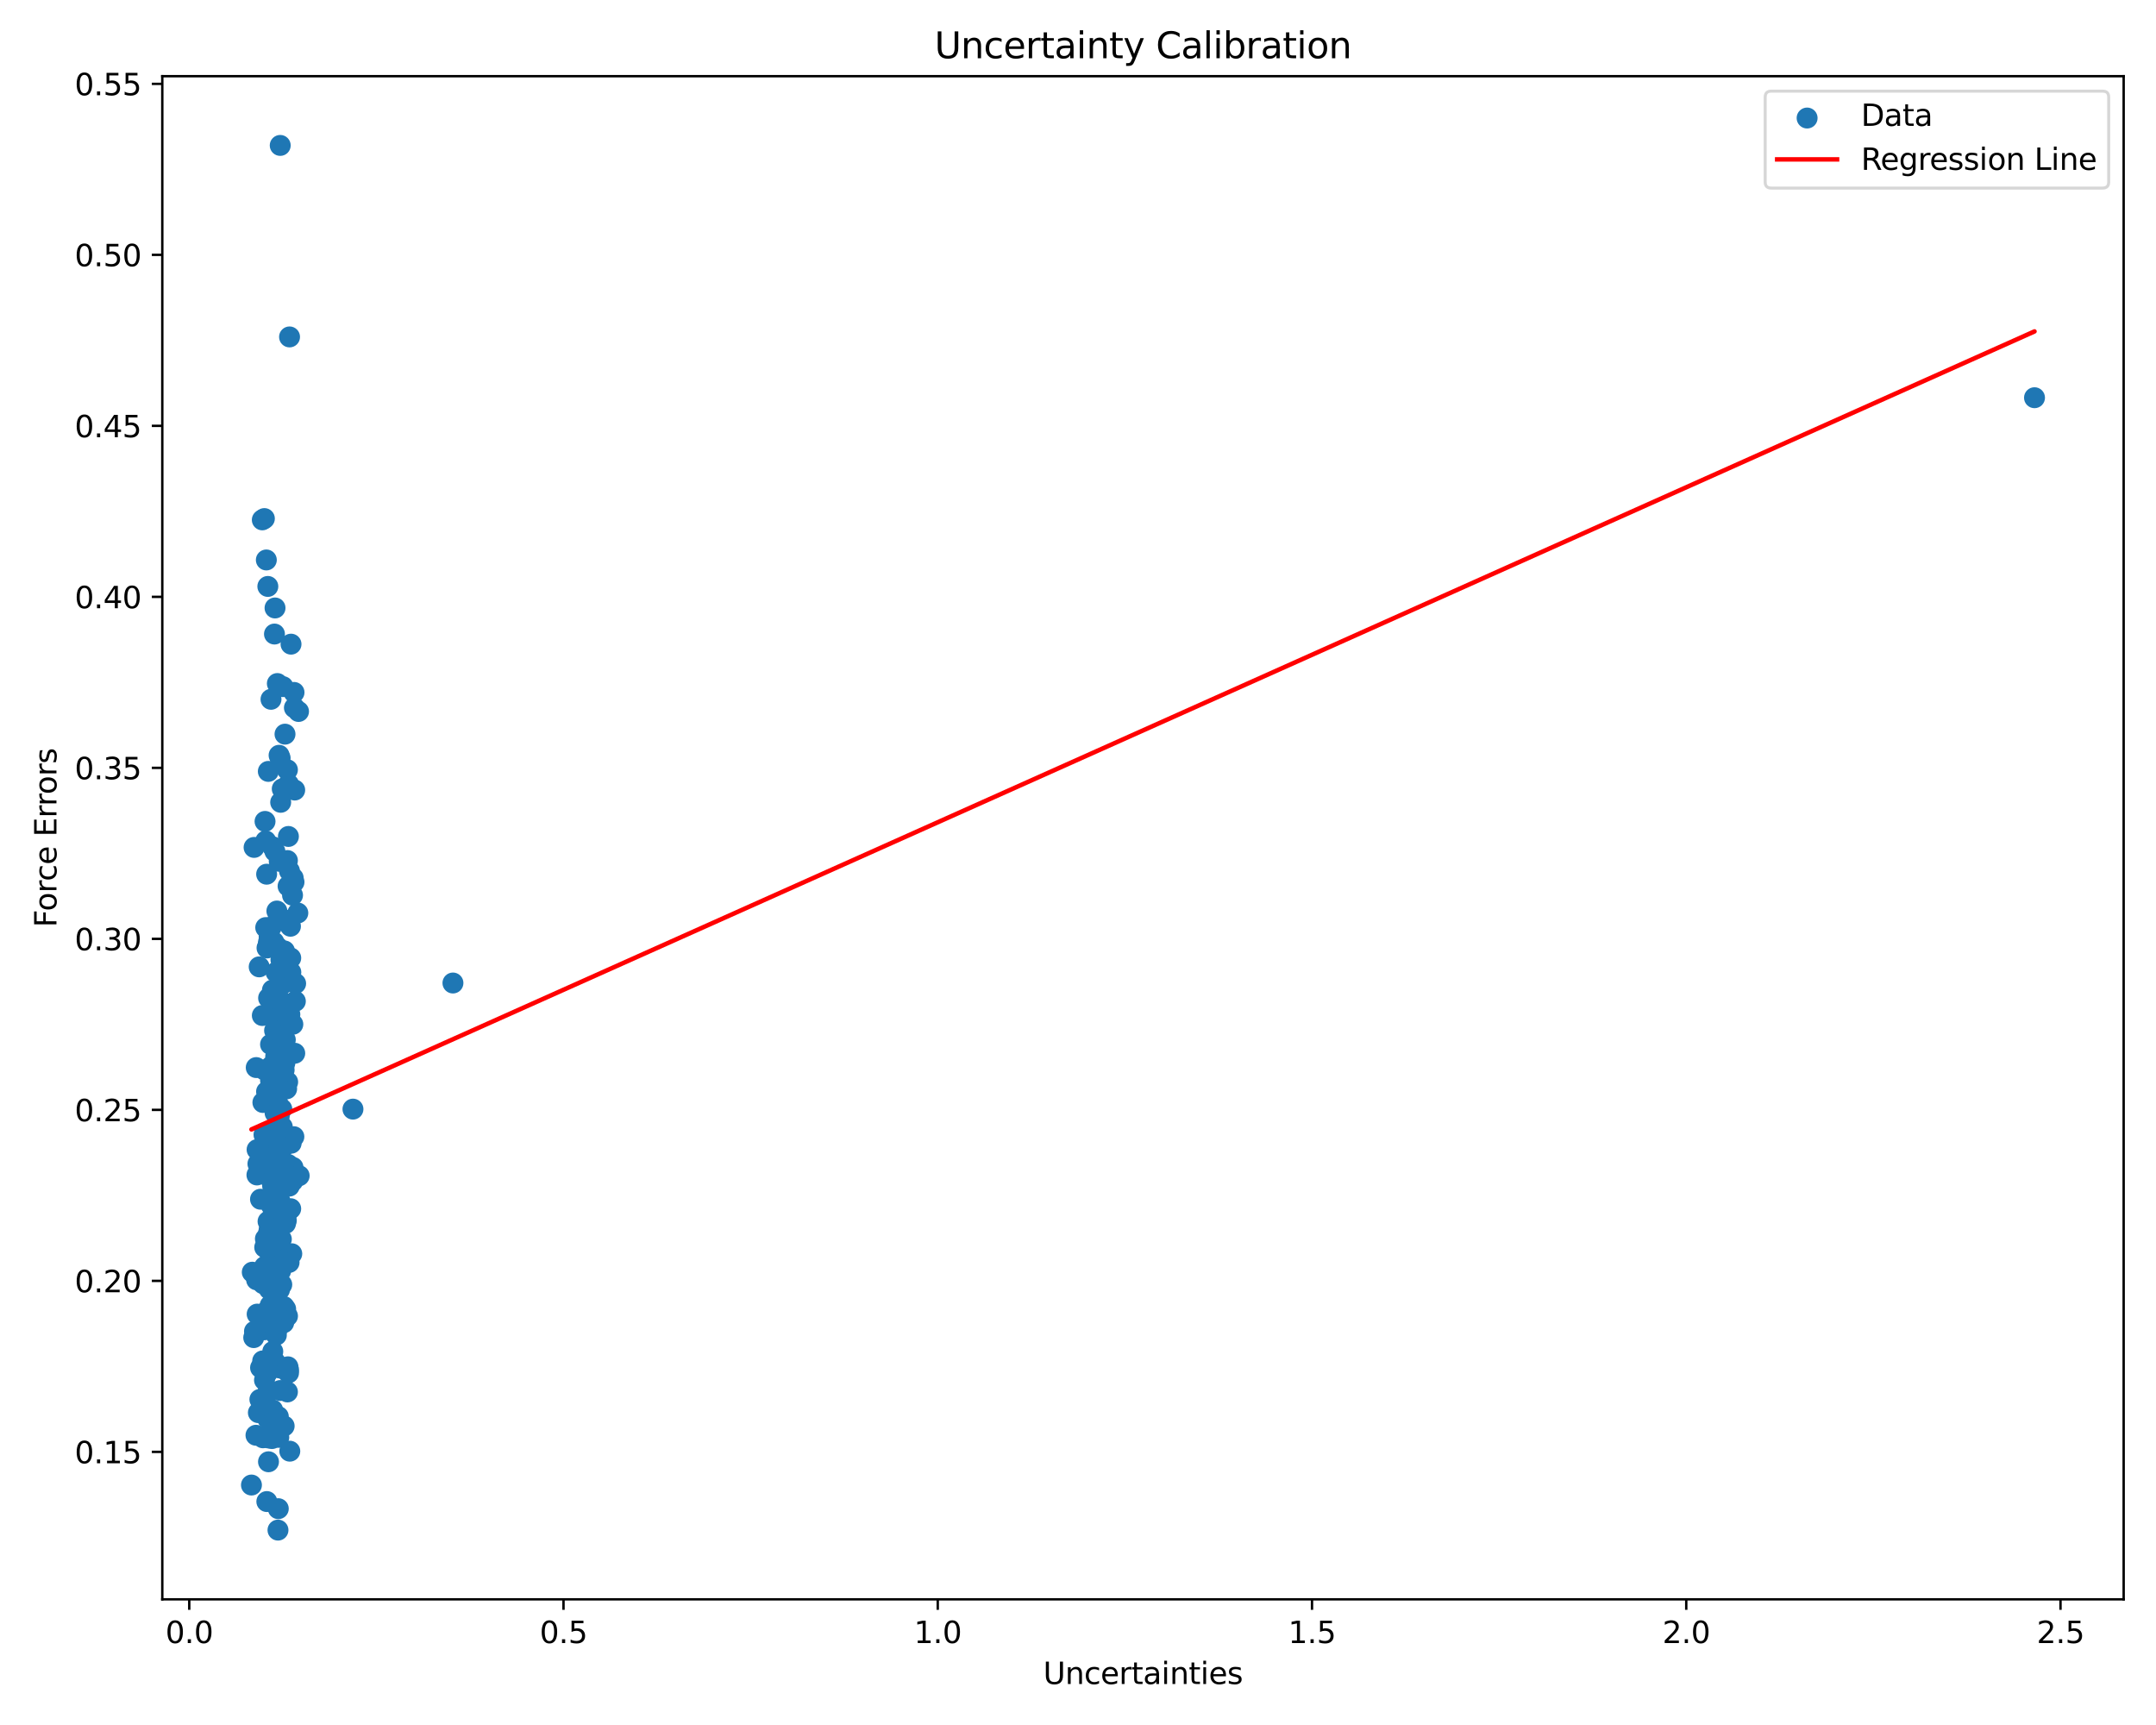 <?xml version="1.0" encoding="utf-8" standalone="no"?>
<!DOCTYPE svg PUBLIC "-//W3C//DTD SVG 1.1//EN"
  "http://www.w3.org/Graphics/SVG/1.1/DTD/svg11.dtd">
<svg xmlns:xlink="http://www.w3.org/1999/xlink" width="720pt" height="576pt" viewBox="0 0 720 576" xmlns="http://www.w3.org/2000/svg" version="1.1">
 <defs>
  <style type="text/css">*{stroke-linejoin: round; stroke-linecap: butt}</style>
 </defs>
 <g id="figure_1">
  <g id="patch_1">
   <path d="M 0 576 
L 720 576 
L 720 0 
L 0 0 
z
" style="fill: #ffffff"/>
  </g>
  <g id="axes_1">
   <g id="patch_2">
    <path d="M 54.2 534.04 
L 709.2 534.04 
L 709.2 25.44 
L 54.2 25.44 
z
" style="fill: #ffffff"/>
   </g>
   <g id="PathCollection_1">
    <defs>
     <path id="m5905aa7058" d="M 0 3 
C 0.796 3 1.559 2.684 2.121 2.121 
C 2.684 1.559 3 0.796 3 0 
C 3 -0.796 2.684 -1.559 2.121 -2.121 
C 1.559 -2.684 0.796 -3 0 -3 
C -0.796 -3 -1.559 -2.684 -2.121 -2.121 
C -2.684 -1.559 -3 -0.796 -3 0 
C -3 0.796 -2.684 1.559 -2.121 2.121 
C -1.559 2.684 -0.796 3 0 3 
z
" style="stroke: #1f77b4"/>
    </defs>
    <g clip-path="url(#p1f2bda4c02)">
     <use xlink:href="#m5905aa7058" x="97.44" y="418.644" style="fill: #1f77b4; stroke: #1f77b4"/>
     <use xlink:href="#m5905aa7058" x="92.933" y="376.175" style="fill: #1f77b4; stroke: #1f77b4"/>
     <use xlink:href="#m5905aa7058" x="92.843" y="423.48" style="fill: #1f77b4; stroke: #1f77b4"/>
     <use xlink:href="#m5905aa7058" x="91.905" y="400.722" style="fill: #1f77b4; stroke: #1f77b4"/>
     <use xlink:href="#m5905aa7058" x="93.482" y="333.888" style="fill: #1f77b4; stroke: #1f77b4"/>
     <use xlink:href="#m5905aa7058" x="94.895" y="476.171" style="fill: #1f77b4; stroke: #1f77b4"/>
     <use xlink:href="#m5905aa7058" x="85.804" y="392.336" style="fill: #1f77b4; stroke: #1f77b4"/>
     <use xlink:href="#m5905aa7058" x="89.867" y="416.307" style="fill: #1f77b4; stroke: #1f77b4"/>
     <use xlink:href="#m5905aa7058" x="89.2" y="379.202" style="fill: #1f77b4; stroke: #1f77b4"/>
     <use xlink:href="#m5905aa7058" x="98.193" y="231.211" style="fill: #1f77b4; stroke: #1f77b4"/>
     <use xlink:href="#m5905aa7058" x="89.699" y="333.259" style="fill: #1f77b4; stroke: #1f77b4"/>
     <use xlink:href="#m5905aa7058" x="92.594" y="364.625" style="fill: #1f77b4; stroke: #1f77b4"/>
     <use xlink:href="#m5905aa7058" x="91.437" y="432.818" style="fill: #1f77b4; stroke: #1f77b4"/>
     <use xlink:href="#m5905aa7058" x="91.594" y="339.498" style="fill: #1f77b4; stroke: #1f77b4"/>
     <use xlink:href="#m5905aa7058" x="93.81" y="417.325" style="fill: #1f77b4; stroke: #1f77b4"/>
     <use xlink:href="#m5905aa7058" x="89.089" y="437.847" style="fill: #1f77b4; stroke: #1f77b4"/>
     <use xlink:href="#m5905aa7058" x="93.582" y="48.558" style="fill: #1f77b4; stroke: #1f77b4"/>
     <use xlink:href="#m5905aa7058" x="92.049" y="382.791" style="fill: #1f77b4; stroke: #1f77b4"/>
     <use xlink:href="#m5905aa7058" x="89.516" y="407.852" style="fill: #1f77b4; stroke: #1f77b4"/>
     <use xlink:href="#m5905aa7058" x="96.667" y="290.821" style="fill: #1f77b4; stroke: #1f77b4"/>
     <use xlink:href="#m5905aa7058" x="91.045" y="395.997" style="fill: #1f77b4; stroke: #1f77b4"/>
     <use xlink:href="#m5905aa7058" x="84.732" y="446.648" style="fill: #1f77b4; stroke: #1f77b4"/>
     <use xlink:href="#m5905aa7058" x="90.071" y="390.561" style="fill: #1f77b4; stroke: #1f77b4"/>
     <use xlink:href="#m5905aa7058" x="97.691" y="298.921" style="fill: #1f77b4; stroke: #1f77b4"/>
     <use xlink:href="#m5905aa7058" x="97.186" y="215.092" style="fill: #1f77b4; stroke: #1f77b4"/>
     <use xlink:href="#m5905aa7058" x="95.284" y="353.971" style="fill: #1f77b4; stroke: #1f77b4"/>
     <use xlink:href="#m5905aa7058" x="94.166" y="336.899" style="fill: #1f77b4; stroke: #1f77b4"/>
     <use xlink:href="#m5905aa7058" x="97.092" y="319.886" style="fill: #1f77b4; stroke: #1f77b4"/>
     <use xlink:href="#m5905aa7058" x="95.142" y="335.595" style="fill: #1f77b4; stroke: #1f77b4"/>
     <use xlink:href="#m5905aa7058" x="96.178" y="388.807" style="fill: #1f77b4; stroke: #1f77b4"/>
     <use xlink:href="#m5905aa7058" x="88.943" y="186.978" style="fill: #1f77b4; stroke: #1f77b4"/>
     <use xlink:href="#m5905aa7058" x="93.733" y="267.901" style="fill: #1f77b4; stroke: #1f77b4"/>
     <use xlink:href="#m5905aa7058" x="91.431" y="412.068" style="fill: #1f77b4; stroke: #1f77b4"/>
     <use xlink:href="#m5905aa7058" x="90.261" y="418.425" style="fill: #1f77b4; stroke: #1f77b4"/>
     <use xlink:href="#m5905aa7058" x="95.983" y="287.345" style="fill: #1f77b4; stroke: #1f77b4"/>
     <use xlink:href="#m5905aa7058" x="83.973" y="495.873" style="fill: #1f77b4; stroke: #1f77b4"/>
     <use xlink:href="#m5905aa7058" x="97.081" y="403.607" style="fill: #1f77b4; stroke: #1f77b4"/>
     <use xlink:href="#m5905aa7058" x="151.262" y="328.241" style="fill: #1f77b4; stroke: #1f77b4"/>
     <use xlink:href="#m5905aa7058" x="97.126" y="324.661" style="fill: #1f77b4; stroke: #1f77b4"/>
     <use xlink:href="#m5905aa7058" x="94.099" y="428.942" style="fill: #1f77b4; stroke: #1f77b4"/>
     <use xlink:href="#m5905aa7058" x="96.01" y="439.451" style="fill: #1f77b4; stroke: #1f77b4"/>
     <use xlink:href="#m5905aa7058" x="92.718" y="316.275" style="fill: #1f77b4; stroke: #1f77b4"/>
     <use xlink:href="#m5905aa7058" x="87.603" y="339.095" style="fill: #1f77b4; stroke: #1f77b4"/>
     <use xlink:href="#m5905aa7058" x="91.425" y="392.001" style="fill: #1f77b4; stroke: #1f77b4"/>
     <use xlink:href="#m5905aa7058" x="89.693" y="480.162" style="fill: #1f77b4; stroke: #1f77b4"/>
     <use xlink:href="#m5905aa7058" x="679.427" y="132.802" style="fill: #1f77b4; stroke: #1f77b4"/>
     <use xlink:href="#m5905aa7058" x="91.806" y="284.286" style="fill: #1f77b4; stroke: #1f77b4"/>
     <use xlink:href="#m5905aa7058" x="92.189" y="324.66" style="fill: #1f77b4; stroke: #1f77b4"/>
     <use xlink:href="#m5905aa7058" x="89.704" y="314.443" style="fill: #1f77b4; stroke: #1f77b4"/>
     <use xlink:href="#m5905aa7058" x="94.813" y="436.265" style="fill: #1f77b4; stroke: #1f77b4"/>
     <use xlink:href="#m5905aa7058" x="86.789" y="467.289" style="fill: #1f77b4; stroke: #1f77b4"/>
     <use xlink:href="#m5905aa7058" x="88.37" y="357.291" style="fill: #1f77b4; stroke: #1f77b4"/>
     <use xlink:href="#m5905aa7058" x="92.205" y="437.299" style="fill: #1f77b4; stroke: #1f77b4"/>
     <use xlink:href="#m5905aa7058" x="85.879" y="438.799" style="fill: #1f77b4; stroke: #1f77b4"/>
     <use xlink:href="#m5905aa7058" x="92.343" y="416.622" style="fill: #1f77b4; stroke: #1f77b4"/>
     <use xlink:href="#m5905aa7058" x="95.281" y="347.197" style="fill: #1f77b4; stroke: #1f77b4"/>
     <use xlink:href="#m5905aa7058" x="91.197" y="360.156" style="fill: #1f77b4; stroke: #1f77b4"/>
     <use xlink:href="#m5905aa7058" x="91.981" y="361.239" style="fill: #1f77b4; stroke: #1f77b4"/>
     <use xlink:href="#m5905aa7058" x="93.556" y="253.126" style="fill: #1f77b4; stroke: #1f77b4"/>
     <use xlink:href="#m5905aa7058" x="97.767" y="394.385" style="fill: #1f77b4; stroke: #1f77b4"/>
     <use xlink:href="#m5905aa7058" x="85.485" y="479.251" style="fill: #1f77b4; stroke: #1f77b4"/>
     <use xlink:href="#m5905aa7058" x="86.557" y="322.849" style="fill: #1f77b4; stroke: #1f77b4"/>
     <use xlink:href="#m5905aa7058" x="94.494" y="229.271" style="fill: #1f77b4; stroke: #1f77b4"/>
     <use xlink:href="#m5905aa7058" x="92.905" y="388.478" style="fill: #1f77b4; stroke: #1f77b4"/>
     <use xlink:href="#m5905aa7058" x="94.994" y="317.529" style="fill: #1f77b4; stroke: #1f77b4"/>
     <use xlink:href="#m5905aa7058" x="97.792" y="342.021" style="fill: #1f77b4; stroke: #1f77b4"/>
     <use xlink:href="#m5905aa7058" x="91.094" y="314.88" style="fill: #1f77b4; stroke: #1f77b4"/>
     <use xlink:href="#m5905aa7058" x="88.33" y="444.038" style="fill: #1f77b4; stroke: #1f77b4"/>
     <use xlink:href="#m5905aa7058" x="89.444" y="195.818" style="fill: #1f77b4; stroke: #1f77b4"/>
     <use xlink:href="#m5905aa7058" x="92.807" y="425.003" style="fill: #1f77b4; stroke: #1f77b4"/>
     <use xlink:href="#m5905aa7058" x="92.892" y="364.102" style="fill: #1f77b4; stroke: #1f77b4"/>
     <use xlink:href="#m5905aa7058" x="94.563" y="345.209" style="fill: #1f77b4; stroke: #1f77b4"/>
     <use xlink:href="#m5905aa7058" x="91.097" y="451.287" style="fill: #1f77b4; stroke: #1f77b4"/>
     <use xlink:href="#m5905aa7058" x="94.258" y="263.411" style="fill: #1f77b4; stroke: #1f77b4"/>
     <use xlink:href="#m5905aa7058" x="96.796" y="338.725" style="fill: #1f77b4; stroke: #1f77b4"/>
     <use xlink:href="#m5905aa7058" x="87.597" y="173.592" style="fill: #1f77b4; stroke: #1f77b4"/>
     <use xlink:href="#m5905aa7058" x="98.187" y="294.537" style="fill: #1f77b4; stroke: #1f77b4"/>
     <use xlink:href="#m5905aa7058" x="98.636" y="334.336" style="fill: #1f77b4; stroke: #1f77b4"/>
     <use xlink:href="#m5905aa7058" x="98.431" y="351.695" style="fill: #1f77b4; stroke: #1f77b4"/>
     <use xlink:href="#m5905aa7058" x="89.552" y="315.458" style="fill: #1f77b4; stroke: #1f77b4"/>
     <use xlink:href="#m5905aa7058" x="91.039" y="332.162" style="fill: #1f77b4; stroke: #1f77b4"/>
     <use xlink:href="#m5905aa7058" x="94.707" y="392.406" style="fill: #1f77b4; stroke: #1f77b4"/>
     <use xlink:href="#m5905aa7058" x="91.464" y="426.458" style="fill: #1f77b4; stroke: #1f77b4"/>
     <use xlink:href="#m5905aa7058" x="98.318" y="236.326" style="fill: #1f77b4; stroke: #1f77b4"/>
     <use xlink:href="#m5905aa7058" x="90.825" y="406.475" style="fill: #1f77b4; stroke: #1f77b4"/>
     <use xlink:href="#m5905aa7058" x="92.513" y="443.937" style="fill: #1f77b4; stroke: #1f77b4"/>
     <use xlink:href="#m5905aa7058" x="91.033" y="399.78" style="fill: #1f77b4; stroke: #1f77b4"/>
     <use xlink:href="#m5905aa7058" x="91.789" y="388.503" style="fill: #1f77b4; stroke: #1f77b4"/>
     <use xlink:href="#m5905aa7058" x="94.144" y="383.666" style="fill: #1f77b4; stroke: #1f77b4"/>
     <use xlink:href="#m5905aa7058" x="87.831" y="428.642" style="fill: #1f77b4; stroke: #1f77b4"/>
     <use xlink:href="#m5905aa7058" x="93.252" y="372.768" style="fill: #1f77b4; stroke: #1f77b4"/>
     <use xlink:href="#m5905aa7058" x="89.876" y="312.766" style="fill: #1f77b4; stroke: #1f77b4"/>
     <use xlink:href="#m5905aa7058" x="91.823" y="422.355" style="fill: #1f77b4; stroke: #1f77b4"/>
     <use xlink:href="#m5905aa7058" x="92.174" y="354.314" style="fill: #1f77b4; stroke: #1f77b4"/>
     <use xlink:href="#m5905aa7058" x="88.288" y="173.156" style="fill: #1f77b4; stroke: #1f77b4"/>
     <use xlink:href="#m5905aa7058" x="90.563" y="356.037" style="fill: #1f77b4; stroke: #1f77b4"/>
     <use xlink:href="#m5905aa7058" x="91.696" y="344.115" style="fill: #1f77b4; stroke: #1f77b4"/>
     <use xlink:href="#m5905aa7058" x="89.69" y="411.627" style="fill: #1f77b4; stroke: #1f77b4"/>
     <use xlink:href="#m5905aa7058" x="90.263" y="416.465" style="fill: #1f77b4; stroke: #1f77b4"/>
     <use xlink:href="#m5905aa7058" x="92.457" y="438.403" style="fill: #1f77b4; stroke: #1f77b4"/>
     <use xlink:href="#m5905aa7058" x="92.178" y="414.091" style="fill: #1f77b4; stroke: #1f77b4"/>
     <use xlink:href="#m5905aa7058" x="93.205" y="404.91" style="fill: #1f77b4; stroke: #1f77b4"/>
     <use xlink:href="#m5905aa7058" x="93.201" y="252.201" style="fill: #1f77b4; stroke: #1f77b4"/>
     <use xlink:href="#m5905aa7058" x="89.866" y="421.435" style="fill: #1f77b4; stroke: #1f77b4"/>
     <use xlink:href="#m5905aa7058" x="89.902" y="430.471" style="fill: #1f77b4; stroke: #1f77b4"/>
     <use xlink:href="#m5905aa7058" x="96.542" y="421.548" style="fill: #1f77b4; stroke: #1f77b4"/>
     <use xlink:href="#m5905aa7058" x="92.975" y="415.464" style="fill: #1f77b4; stroke: #1f77b4"/>
     <use xlink:href="#m5905aa7058" x="92.085" y="430.17" style="fill: #1f77b4; stroke: #1f77b4"/>
     <use xlink:href="#m5905aa7058" x="95.347" y="408.541" style="fill: #1f77b4; stroke: #1f77b4"/>
     <use xlink:href="#m5905aa7058" x="91.866" y="371.607" style="fill: #1f77b4; stroke: #1f77b4"/>
     <use xlink:href="#m5905aa7058" x="92.395" y="418.296" style="fill: #1f77b4; stroke: #1f77b4"/>
     <use xlink:href="#m5905aa7058" x="90.503" y="233.507" style="fill: #1f77b4; stroke: #1f77b4"/>
     <use xlink:href="#m5905aa7058" x="91.898" y="376.989" style="fill: #1f77b4; stroke: #1f77b4"/>
     <use xlink:href="#m5905aa7058" x="91.584" y="383.343" style="fill: #1f77b4; stroke: #1f77b4"/>
     <use xlink:href="#m5905aa7058" x="91.147" y="421.147" style="fill: #1f77b4; stroke: #1f77b4"/>
     <use xlink:href="#m5905aa7058" x="91.869" y="454.774" style="fill: #1f77b4; stroke: #1f77b4"/>
     <use xlink:href="#m5905aa7058" x="98.727" y="328.405" style="fill: #1f77b4; stroke: #1f77b4"/>
     <use xlink:href="#m5905aa7058" x="96.765" y="340.354" style="fill: #1f77b4; stroke: #1f77b4"/>
     <use xlink:href="#m5905aa7058" x="85.568" y="356.476" style="fill: #1f77b4; stroke: #1f77b4"/>
     <use xlink:href="#m5905aa7058" x="92.959" y="422.638" style="fill: #1f77b4; stroke: #1f77b4"/>
     <use xlink:href="#m5905aa7058" x="95.593" y="394.305" style="fill: #1f77b4; stroke: #1f77b4"/>
     <use xlink:href="#m5905aa7058" x="91.053" y="282.75" style="fill: #1f77b4; stroke: #1f77b4"/>
     <use xlink:href="#m5905aa7058" x="96.356" y="458.425" style="fill: #1f77b4; stroke: #1f77b4"/>
     <use xlink:href="#m5905aa7058" x="89.044" y="291.907" style="fill: #1f77b4; stroke: #1f77b4"/>
     <use xlink:href="#m5905aa7058" x="92.935" y="503.767" style="fill: #1f77b4; stroke: #1f77b4"/>
     <use xlink:href="#m5905aa7058" x="90.819" y="399.327" style="fill: #1f77b4; stroke: #1f77b4"/>
     <use xlink:href="#m5905aa7058" x="91.89" y="381.767" style="fill: #1f77b4; stroke: #1f77b4"/>
     <use xlink:href="#m5905aa7058" x="94.238" y="418.445" style="fill: #1f77b4; stroke: #1f77b4"/>
     <use xlink:href="#m5905aa7058" x="98.418" y="263.804" style="fill: #1f77b4; stroke: #1f77b4"/>
     <use xlink:href="#m5905aa7058" x="95.18" y="245.144" style="fill: #1f77b4; stroke: #1f77b4"/>
     <use xlink:href="#m5905aa7058" x="89.017" y="364.514" style="fill: #1f77b4; stroke: #1f77b4"/>
     <use xlink:href="#m5905aa7058" x="88.631" y="413.654" style="fill: #1f77b4; stroke: #1f77b4"/>
     <use xlink:href="#m5905aa7058" x="84.852" y="282.962" style="fill: #1f77b4; stroke: #1f77b4"/>
     <use xlink:href="#m5905aa7058" x="90.587" y="309.549" style="fill: #1f77b4; stroke: #1f77b4"/>
     <use xlink:href="#m5905aa7058" x="86.285" y="471.705" style="fill: #1f77b4; stroke: #1f77b4"/>
     <use xlink:href="#m5905aa7058" x="87.015" y="456.7" style="fill: #1f77b4; stroke: #1f77b4"/>
     <use xlink:href="#m5905aa7058" x="89.122" y="440.67" style="fill: #1f77b4; stroke: #1f77b4"/>
     <use xlink:href="#m5905aa7058" x="95.616" y="407.53" style="fill: #1f77b4; stroke: #1f77b4"/>
     <use xlink:href="#m5905aa7058" x="98.137" y="379.56" style="fill: #1f77b4; stroke: #1f77b4"/>
     <use xlink:href="#m5905aa7058" x="90.823" y="480.355" style="fill: #1f77b4; stroke: #1f77b4"/>
     <use xlink:href="#m5905aa7058" x="95.988" y="257.044" style="fill: #1f77b4; stroke: #1f77b4"/>
     <use xlink:href="#m5905aa7058" x="93.175" y="436.054" style="fill: #1f77b4; stroke: #1f77b4"/>
     <use xlink:href="#m5905aa7058" x="93.958" y="413.781" style="fill: #1f77b4; stroke: #1f77b4"/>
     <use xlink:href="#m5905aa7058" x="93.192" y="435.977" style="fill: #1f77b4; stroke: #1f77b4"/>
     <use xlink:href="#m5905aa7058" x="91.405" y="332.74" style="fill: #1f77b4; stroke: #1f77b4"/>
     <use xlink:href="#m5905aa7058" x="93.577" y="464.313" style="fill: #1f77b4; stroke: #1f77b4"/>
     <use xlink:href="#m5905aa7058" x="90.353" y="438.736" style="fill: #1f77b4; stroke: #1f77b4"/>
     <use xlink:href="#m5905aa7058" x="88.511" y="274.281" style="fill: #1f77b4; stroke: #1f77b4"/>
     <use xlink:href="#m5905aa7058" x="92.266" y="332.951" style="fill: #1f77b4; stroke: #1f77b4"/>
     <use xlink:href="#m5905aa7058" x="87.726" y="454.424" style="fill: #1f77b4; stroke: #1f77b4"/>
     <use xlink:href="#m5905aa7058" x="95.283" y="394.192" style="fill: #1f77b4; stroke: #1f77b4"/>
     <use xlink:href="#m5905aa7058" x="88.746" y="280.802" style="fill: #1f77b4; stroke: #1f77b4"/>
     <use xlink:href="#m5905aa7058" x="95.118" y="354.984" style="fill: #1f77b4; stroke: #1f77b4"/>
     <use xlink:href="#m5905aa7058" x="89.665" y="488.106" style="fill: #1f77b4; stroke: #1f77b4"/>
     <use xlink:href="#m5905aa7058" x="95.991" y="464.786" style="fill: #1f77b4; stroke: #1f77b4"/>
     <use xlink:href="#m5905aa7058" x="99.696" y="237.571" style="fill: #1f77b4; stroke: #1f77b4"/>
     <use xlink:href="#m5905aa7058" x="95.722" y="363.576" style="fill: #1f77b4; stroke: #1f77b4"/>
     <use xlink:href="#m5905aa7058" x="87.818" y="480.099" style="fill: #1f77b4; stroke: #1f77b4"/>
     <use xlink:href="#m5905aa7058" x="92.669" y="368.105" style="fill: #1f77b4; stroke: #1f77b4"/>
     <use xlink:href="#m5905aa7058" x="94.734" y="441.687" style="fill: #1f77b4; stroke: #1f77b4"/>
     <use xlink:href="#m5905aa7058" x="91.66" y="211.716" style="fill: #1f77b4; stroke: #1f77b4"/>
     <use xlink:href="#m5905aa7058" x="91.458" y="314.586" style="fill: #1f77b4; stroke: #1f77b4"/>
     <use xlink:href="#m5905aa7058" x="85.7" y="427.351" style="fill: #1f77b4; stroke: #1f77b4"/>
     <use xlink:href="#m5905aa7058" x="93.032" y="306.067" style="fill: #1f77b4; stroke: #1f77b4"/>
     <use xlink:href="#m5905aa7058" x="117.871" y="370.35" style="fill: #1f77b4; stroke: #1f77b4"/>
     <use xlink:href="#m5905aa7058" x="94.21" y="328.739" style="fill: #1f77b4; stroke: #1f77b4"/>
     <use xlink:href="#m5905aa7058" x="96.069" y="361.292" style="fill: #1f77b4; stroke: #1f77b4"/>
     <use xlink:href="#m5905aa7058" x="97.911" y="293.165" style="fill: #1f77b4; stroke: #1f77b4"/>
     <use xlink:href="#m5905aa7058" x="92.03" y="380.127" style="fill: #1f77b4; stroke: #1f77b4"/>
     <use xlink:href="#m5905aa7058" x="93.818" y="320.505" style="fill: #1f77b4; stroke: #1f77b4"/>
     <use xlink:href="#m5905aa7058" x="88.402" y="416.513" style="fill: #1f77b4; stroke: #1f77b4"/>
     <use xlink:href="#m5905aa7058" x="89.873" y="410.674" style="fill: #1f77b4; stroke: #1f77b4"/>
     <use xlink:href="#m5905aa7058" x="95.271" y="307.222" style="fill: #1f77b4; stroke: #1f77b4"/>
     <use xlink:href="#m5905aa7058" x="90.347" y="348.741" style="fill: #1f77b4; stroke: #1f77b4"/>
     <use xlink:href="#m5905aa7058" x="94.176" y="380.543" style="fill: #1f77b4; stroke: #1f77b4"/>
     <use xlink:href="#m5905aa7058" x="89.606" y="257.58" style="fill: #1f77b4; stroke: #1f77b4"/>
     <use xlink:href="#m5905aa7058" x="91.77" y="337.134" style="fill: #1f77b4; stroke: #1f77b4"/>
     <use xlink:href="#m5905aa7058" x="90.353" y="360.843" style="fill: #1f77b4; stroke: #1f77b4"/>
     <use xlink:href="#m5905aa7058" x="89.006" y="416.439" style="fill: #1f77b4; stroke: #1f77b4"/>
     <use xlink:href="#m5905aa7058" x="88.019" y="386.122" style="fill: #1f77b4; stroke: #1f77b4"/>
     <use xlink:href="#m5905aa7058" x="92.623" y="228.241" style="fill: #1f77b4; stroke: #1f77b4"/>
     <use xlink:href="#m5905aa7058" x="88.159" y="378.895" style="fill: #1f77b4; stroke: #1f77b4"/>
     <use xlink:href="#m5905aa7058" x="93.344" y="430.642" style="fill: #1f77b4; stroke: #1f77b4"/>
     <use xlink:href="#m5905aa7058" x="86.995" y="400.439" style="fill: #1f77b4; stroke: #1f77b4"/>
     <use xlink:href="#m5905aa7058" x="94.281" y="376.299" style="fill: #1f77b4; stroke: #1f77b4"/>
     <use xlink:href="#m5905aa7058" x="90.553" y="402.411" style="fill: #1f77b4; stroke: #1f77b4"/>
     <use xlink:href="#m5905aa7058" x="86.136" y="388.604" style="fill: #1f77b4; stroke: #1f77b4"/>
     <use xlink:href="#m5905aa7058" x="89.408" y="473.752" style="fill: #1f77b4; stroke: #1f77b4"/>
     <use xlink:href="#m5905aa7058" x="88.737" y="309.728" style="fill: #1f77b4; stroke: #1f77b4"/>
     <use xlink:href="#m5905aa7058" x="94.103" y="370.299" style="fill: #1f77b4; stroke: #1f77b4"/>
     <use xlink:href="#m5905aa7058" x="97.231" y="381.736" style="fill: #1f77b4; stroke: #1f77b4"/>
     <use xlink:href="#m5905aa7058" x="94.811" y="404.449" style="fill: #1f77b4; stroke: #1f77b4"/>
     <use xlink:href="#m5905aa7058" x="94.888" y="357.278" style="fill: #1f77b4; stroke: #1f77b4"/>
     <use xlink:href="#m5905aa7058" x="85.855" y="383.869" style="fill: #1f77b4; stroke: #1f77b4"/>
     <use xlink:href="#m5905aa7058" x="92.466" y="304.203" style="fill: #1f77b4; stroke: #1f77b4"/>
     <use xlink:href="#m5905aa7058" x="93.41" y="347.684" style="fill: #1f77b4; stroke: #1f77b4"/>
     <use xlink:href="#m5905aa7058" x="97.844" y="389.807" style="fill: #1f77b4; stroke: #1f77b4"/>
     <use xlink:href="#m5905aa7058" x="92.52" y="391.47" style="fill: #1f77b4; stroke: #1f77b4"/>
     <use xlink:href="#m5905aa7058" x="96.695" y="112.503" style="fill: #1f77b4; stroke: #1f77b4"/>
     <use xlink:href="#m5905aa7058" x="91.044" y="470.787" style="fill: #1f77b4; stroke: #1f77b4"/>
     <use xlink:href="#m5905aa7058" x="99.46" y="304.865" style="fill: #1f77b4; stroke: #1f77b4"/>
     <use xlink:href="#m5905aa7058" x="90.224" y="435.887" style="fill: #1f77b4; stroke: #1f77b4"/>
     <use xlink:href="#m5905aa7058" x="93.056" y="429.58" style="fill: #1f77b4; stroke: #1f77b4"/>
     <use xlink:href="#m5905aa7058" x="89.139" y="458.58" style="fill: #1f77b4; stroke: #1f77b4"/>
     <use xlink:href="#m5905aa7058" x="88.361" y="422.942" style="fill: #1f77b4; stroke: #1f77b4"/>
     <use xlink:href="#m5905aa7058" x="91.771" y="426.689" style="fill: #1f77b4; stroke: #1f77b4"/>
     <use xlink:href="#m5905aa7058" x="93.708" y="424.41" style="fill: #1f77b4; stroke: #1f77b4"/>
     <use xlink:href="#m5905aa7058" x="88.33" y="460.852" style="fill: #1f77b4; stroke: #1f77b4"/>
     <use xlink:href="#m5905aa7058" x="84.987" y="444.539" style="fill: #1f77b4; stroke: #1f77b4"/>
     <use xlink:href="#m5905aa7058" x="96.367" y="457.362" style="fill: #1f77b4; stroke: #1f77b4"/>
     <use xlink:href="#m5905aa7058" x="89.172" y="316.542" style="fill: #1f77b4; stroke: #1f77b4"/>
     <use xlink:href="#m5905aa7058" x="95.393" y="437.073" style="fill: #1f77b4; stroke: #1f77b4"/>
     <use xlink:href="#m5905aa7058" x="96.779" y="484.568" style="fill: #1f77b4; stroke: #1f77b4"/>
     <use xlink:href="#m5905aa7058" x="95.222" y="407.721" style="fill: #1f77b4; stroke: #1f77b4"/>
     <use xlink:href="#m5905aa7058" x="93.064" y="393.14" style="fill: #1f77b4; stroke: #1f77b4"/>
     <use xlink:href="#m5905aa7058" x="92.833" y="510.922" style="fill: #1f77b4; stroke: #1f77b4"/>
     <use xlink:href="#m5905aa7058" x="90.977" y="330.601" style="fill: #1f77b4; stroke: #1f77b4"/>
     <use xlink:href="#m5905aa7058" x="96.358" y="404.248" style="fill: #1f77b4; stroke: #1f77b4"/>
     <use xlink:href="#m5905aa7058" x="94.038" y="335.624" style="fill: #1f77b4; stroke: #1f77b4"/>
     <use xlink:href="#m5905aa7058" x="93.791" y="361.388" style="fill: #1f77b4; stroke: #1f77b4"/>
     <use xlink:href="#m5905aa7058" x="92.231" y="368.607" style="fill: #1f77b4; stroke: #1f77b4"/>
     <use xlink:href="#m5905aa7058" x="94.911" y="420.642" style="fill: #1f77b4; stroke: #1f77b4"/>
     <use xlink:href="#m5905aa7058" x="89.441" y="464.92" style="fill: #1f77b4; stroke: #1f77b4"/>
     <use xlink:href="#m5905aa7058" x="92.183" y="371.14" style="fill: #1f77b4; stroke: #1f77b4"/>
     <use xlink:href="#m5905aa7058" x="92.065" y="352.798" style="fill: #1f77b4; stroke: #1f77b4"/>
     <use xlink:href="#m5905aa7058" x="92.249" y="366.905" style="fill: #1f77b4; stroke: #1f77b4"/>
     <use xlink:href="#m5905aa7058" x="92.971" y="362.841" style="fill: #1f77b4; stroke: #1f77b4"/>
     <use xlink:href="#m5905aa7058" x="90.663" y="394.241" style="fill: #1f77b4; stroke: #1f77b4"/>
     <use xlink:href="#m5905aa7058" x="93.254" y="287.601" style="fill: #1f77b4; stroke: #1f77b4"/>
     <use xlink:href="#m5905aa7058" x="91.848" y="203.009" style="fill: #1f77b4; stroke: #1f77b4"/>
     <use xlink:href="#m5905aa7058" x="97.001" y="309.284" style="fill: #1f77b4; stroke: #1f77b4"/>
     <use xlink:href="#m5905aa7058" x="92.291" y="445.798" style="fill: #1f77b4; stroke: #1f77b4"/>
     <use xlink:href="#m5905aa7058" x="96.315" y="279.305" style="fill: #1f77b4; stroke: #1f77b4"/>
     <use xlink:href="#m5905aa7058" x="92.949" y="473.013" style="fill: #1f77b4; stroke: #1f77b4"/>
     <use xlink:href="#m5905aa7058" x="93.805" y="456.862" style="fill: #1f77b4; stroke: #1f77b4"/>
     <use xlink:href="#m5905aa7058" x="89.11" y="501.39" style="fill: #1f77b4; stroke: #1f77b4"/>
     <use xlink:href="#m5905aa7058" x="93.455" y="400.92" style="fill: #1f77b4; stroke: #1f77b4"/>
     <use xlink:href="#m5905aa7058" x="92.547" y="456.583" style="fill: #1f77b4; stroke: #1f77b4"/>
     <use xlink:href="#m5905aa7058" x="92.284" y="436.745" style="fill: #1f77b4; stroke: #1f77b4"/>
     <use xlink:href="#m5905aa7058" x="96.161" y="456.399" style="fill: #1f77b4; stroke: #1f77b4"/>
     <use xlink:href="#m5905aa7058" x="96.206" y="295.912" style="fill: #1f77b4; stroke: #1f77b4"/>
     <use xlink:href="#m5905aa7058" x="96.367" y="261.862" style="fill: #1f77b4; stroke: #1f77b4"/>
     <use xlink:href="#m5905aa7058" x="99.911" y="392.592" style="fill: #1f77b4; stroke: #1f77b4"/>
     <use xlink:href="#m5905aa7058" x="84.249" y="424.802" style="fill: #1f77b4; stroke: #1f77b4"/>
     <use xlink:href="#m5905aa7058" x="93.104" y="479.954" style="fill: #1f77b4; stroke: #1f77b4"/>
     <use xlink:href="#m5905aa7058" x="96.603" y="396.058" style="fill: #1f77b4; stroke: #1f77b4"/>
     <use xlink:href="#m5905aa7058" x="92.424" y="477.726" style="fill: #1f77b4; stroke: #1f77b4"/>
     <use xlink:href="#m5905aa7058" x="94.271" y="377.658" style="fill: #1f77b4; stroke: #1f77b4"/>
     <use xlink:href="#m5905aa7058" x="90.602" y="439.472" style="fill: #1f77b4; stroke: #1f77b4"/>
     <use xlink:href="#m5905aa7058" x="87.795" y="368.134" style="fill: #1f77b4; stroke: #1f77b4"/>
    </g>
   </g>
   <g id="matplotlib.axis_1">
    <g id="xtick_1">
     <g id="line2d_1">
      <defs>
       <path id="mc4be508c60" d="M 0 0 
L 0 3.5 
" style="stroke: #000000; stroke-width: 0.8"/>
      </defs>
      <g>
       <use xlink:href="#mc4be508c60" x="63.2" y="534.04" style="stroke: #000000; stroke-width: 0.8"/>
      </g>
     </g>
     <g id="text_1">
      <!-- 0.0 -->
      <g transform="translate(55.248 548.638) scale(0.1 -0.1)">
       <defs>
        <path id="DejaVuSans-30" d="M 2034 4250 
Q 1547 4250 1301 3770 
Q 1056 3291 1056 2328 
Q 1056 1369 1301 889 
Q 1547 409 2034 409 
Q 2525 409 2770 889 
Q 3016 1369 3016 2328 
Q 3016 3291 2770 3770 
Q 2525 4250 2034 4250 
z
M 2034 4750 
Q 2819 4750 3233 4129 
Q 3647 3509 3647 2328 
Q 3647 1150 3233 529 
Q 2819 -91 2034 -91 
Q 1250 -91 836 529 
Q 422 1150 422 2328 
Q 422 3509 836 4129 
Q 1250 4750 2034 4750 
z
" transform="scale(0.016)"/>
        <path id="DejaVuSans-2e" d="M 684 794 
L 1344 794 
L 1344 0 
L 684 0 
L 684 794 
z
" transform="scale(0.016)"/>
       </defs>
       <use xlink:href="#DejaVuSans-30"/>
       <use xlink:href="#DejaVuSans-2e" x="63.623"/>
       <use xlink:href="#DejaVuSans-30" x="95.41"/>
      </g>
     </g>
    </g>
    <g id="xtick_2">
     <g id="line2d_2">
      <g>
       <use xlink:href="#mc4be508c60" x="188.182" y="534.04" style="stroke: #000000; stroke-width: 0.8"/>
      </g>
     </g>
     <g id="text_2">
      <!-- 0.5 -->
      <g transform="translate(180.23 548.638) scale(0.1 -0.1)">
       <defs>
        <path id="DejaVuSans-35" d="M 691 4666 
L 3169 4666 
L 3169 4134 
L 1269 4134 
L 1269 2991 
Q 1406 3038 1543 3061 
Q 1681 3084 1819 3084 
Q 2600 3084 3056 2656 
Q 3513 2228 3513 1497 
Q 3513 744 3044 326 
Q 2575 -91 1722 -91 
Q 1428 -91 1123 -41 
Q 819 9 494 109 
L 494 744 
Q 775 591 1075 516 
Q 1375 441 1709 441 
Q 2250 441 2565 725 
Q 2881 1009 2881 1497 
Q 2881 1984 2565 2268 
Q 2250 2553 1709 2553 
Q 1456 2553 1204 2497 
Q 953 2441 691 2322 
L 691 4666 
z
" transform="scale(0.016)"/>
       </defs>
       <use xlink:href="#DejaVuSans-30"/>
       <use xlink:href="#DejaVuSans-2e" x="63.623"/>
       <use xlink:href="#DejaVuSans-35" x="95.41"/>
      </g>
     </g>
    </g>
    <g id="xtick_3">
     <g id="line2d_3">
      <g>
       <use xlink:href="#mc4be508c60" x="313.164" y="534.04" style="stroke: #000000; stroke-width: 0.8"/>
      </g>
     </g>
     <g id="text_3">
      <!-- 1.0 -->
      <g transform="translate(305.212 548.638) scale(0.1 -0.1)">
       <defs>
        <path id="DejaVuSans-31" d="M 794 531 
L 1825 531 
L 1825 4091 
L 703 3866 
L 703 4441 
L 1819 4666 
L 2450 4666 
L 2450 531 
L 3481 531 
L 3481 0 
L 794 0 
L 794 531 
z
" transform="scale(0.016)"/>
       </defs>
       <use xlink:href="#DejaVuSans-31"/>
       <use xlink:href="#DejaVuSans-2e" x="63.623"/>
       <use xlink:href="#DejaVuSans-30" x="95.41"/>
      </g>
     </g>
    </g>
    <g id="xtick_4">
     <g id="line2d_4">
      <g>
       <use xlink:href="#mc4be508c60" x="438.146" y="534.04" style="stroke: #000000; stroke-width: 0.8"/>
      </g>
     </g>
     <g id="text_4">
      <!-- 1.5 -->
      <g transform="translate(430.194 548.638) scale(0.1 -0.1)">
       <use xlink:href="#DejaVuSans-31"/>
       <use xlink:href="#DejaVuSans-2e" x="63.623"/>
       <use xlink:href="#DejaVuSans-35" x="95.41"/>
      </g>
     </g>
    </g>
    <g id="xtick_5">
     <g id="line2d_5">
      <g>
       <use xlink:href="#mc4be508c60" x="563.128" y="534.04" style="stroke: #000000; stroke-width: 0.8"/>
      </g>
     </g>
     <g id="text_5">
      <!-- 2.0 -->
      <g transform="translate(555.176 548.638) scale(0.1 -0.1)">
       <defs>
        <path id="DejaVuSans-32" d="M 1228 531 
L 3431 531 
L 3431 0 
L 469 0 
L 469 531 
Q 828 903 1448 1529 
Q 2069 2156 2228 2338 
Q 2531 2678 2651 2914 
Q 2772 3150 2772 3378 
Q 2772 3750 2511 3984 
Q 2250 4219 1831 4219 
Q 1534 4219 1204 4116 
Q 875 4013 500 3803 
L 500 4441 
Q 881 4594 1212 4672 
Q 1544 4750 1819 4750 
Q 2544 4750 2975 4387 
Q 3406 4025 3406 3419 
Q 3406 3131 3298 2873 
Q 3191 2616 2906 2266 
Q 2828 2175 2409 1742 
Q 1991 1309 1228 531 
z
" transform="scale(0.016)"/>
       </defs>
       <use xlink:href="#DejaVuSans-32"/>
       <use xlink:href="#DejaVuSans-2e" x="63.623"/>
       <use xlink:href="#DejaVuSans-30" x="95.41"/>
      </g>
     </g>
    </g>
    <g id="xtick_6">
     <g id="line2d_6">
      <g>
       <use xlink:href="#mc4be508c60" x="688.11" y="534.04" style="stroke: #000000; stroke-width: 0.8"/>
      </g>
     </g>
     <g id="text_6">
      <!-- 2.5 -->
      <g transform="translate(680.158 548.638) scale(0.1 -0.1)">
       <use xlink:href="#DejaVuSans-32"/>
       <use xlink:href="#DejaVuSans-2e" x="63.623"/>
       <use xlink:href="#DejaVuSans-35" x="95.41"/>
      </g>
     </g>
    </g>
    <g id="text_7">
     <!-- Uncertainties -->
     <g transform="translate(348.378 562.317) scale(0.1 -0.1)">
      <defs>
       <path id="DejaVuSans-55" d="M 556 4666 
L 1191 4666 
L 1191 1831 
Q 1191 1081 1462 751 
Q 1734 422 2344 422 
Q 2950 422 3222 751 
Q 3494 1081 3494 1831 
L 3494 4666 
L 4128 4666 
L 4128 1753 
Q 4128 841 3676 375 
Q 3225 -91 2344 -91 
Q 1459 -91 1007 375 
Q 556 841 556 1753 
L 556 4666 
z
" transform="scale(0.016)"/>
       <path id="DejaVuSans-6e" d="M 3513 2113 
L 3513 0 
L 2938 0 
L 2938 2094 
Q 2938 2591 2744 2837 
Q 2550 3084 2163 3084 
Q 1697 3084 1428 2787 
Q 1159 2491 1159 1978 
L 1159 0 
L 581 0 
L 581 3500 
L 1159 3500 
L 1159 2956 
Q 1366 3272 1645 3428 
Q 1925 3584 2291 3584 
Q 2894 3584 3203 3211 
Q 3513 2838 3513 2113 
z
" transform="scale(0.016)"/>
       <path id="DejaVuSans-63" d="M 3122 3366 
L 3122 2828 
Q 2878 2963 2633 3030 
Q 2388 3097 2138 3097 
Q 1578 3097 1268 2742 
Q 959 2388 959 1747 
Q 959 1106 1268 751 
Q 1578 397 2138 397 
Q 2388 397 2633 464 
Q 2878 531 3122 666 
L 3122 134 
Q 2881 22 2623 -34 
Q 2366 -91 2075 -91 
Q 1284 -91 818 406 
Q 353 903 353 1747 
Q 353 2603 823 3093 
Q 1294 3584 2113 3584 
Q 2378 3584 2631 3529 
Q 2884 3475 3122 3366 
z
" transform="scale(0.016)"/>
       <path id="DejaVuSans-65" d="M 3597 1894 
L 3597 1613 
L 953 1613 
Q 991 1019 1311 708 
Q 1631 397 2203 397 
Q 2534 397 2845 478 
Q 3156 559 3463 722 
L 3463 178 
Q 3153 47 2828 -22 
Q 2503 -91 2169 -91 
Q 1331 -91 842 396 
Q 353 884 353 1716 
Q 353 2575 817 3079 
Q 1281 3584 2069 3584 
Q 2775 3584 3186 3129 
Q 3597 2675 3597 1894 
z
M 3022 2063 
Q 3016 2534 2758 2815 
Q 2500 3097 2075 3097 
Q 1594 3097 1305 2825 
Q 1016 2553 972 2059 
L 3022 2063 
z
" transform="scale(0.016)"/>
       <path id="DejaVuSans-72" d="M 2631 2963 
Q 2534 3019 2420 3045 
Q 2306 3072 2169 3072 
Q 1681 3072 1420 2755 
Q 1159 2438 1159 1844 
L 1159 0 
L 581 0 
L 581 3500 
L 1159 3500 
L 1159 2956 
Q 1341 3275 1631 3429 
Q 1922 3584 2338 3584 
Q 2397 3584 2469 3576 
Q 2541 3569 2628 3553 
L 2631 2963 
z
" transform="scale(0.016)"/>
       <path id="DejaVuSans-74" d="M 1172 4494 
L 1172 3500 
L 2356 3500 
L 2356 3053 
L 1172 3053 
L 1172 1153 
Q 1172 725 1289 603 
Q 1406 481 1766 481 
L 2356 481 
L 2356 0 
L 1766 0 
Q 1100 0 847 248 
Q 594 497 594 1153 
L 594 3053 
L 172 3053 
L 172 3500 
L 594 3500 
L 594 4494 
L 1172 4494 
z
" transform="scale(0.016)"/>
       <path id="DejaVuSans-61" d="M 2194 1759 
Q 1497 1759 1228 1600 
Q 959 1441 959 1056 
Q 959 750 1161 570 
Q 1363 391 1709 391 
Q 2188 391 2477 730 
Q 2766 1069 2766 1631 
L 2766 1759 
L 2194 1759 
z
M 3341 1997 
L 3341 0 
L 2766 0 
L 2766 531 
Q 2569 213 2275 61 
Q 1981 -91 1556 -91 
Q 1019 -91 701 211 
Q 384 513 384 1019 
Q 384 1609 779 1909 
Q 1175 2209 1959 2209 
L 2766 2209 
L 2766 2266 
Q 2766 2663 2505 2880 
Q 2244 3097 1772 3097 
Q 1472 3097 1187 3025 
Q 903 2953 641 2809 
L 641 3341 
Q 956 3463 1253 3523 
Q 1550 3584 1831 3584 
Q 2591 3584 2966 3190 
Q 3341 2797 3341 1997 
z
" transform="scale(0.016)"/>
       <path id="DejaVuSans-69" d="M 603 3500 
L 1178 3500 
L 1178 0 
L 603 0 
L 603 3500 
z
M 603 4863 
L 1178 4863 
L 1178 4134 
L 603 4134 
L 603 4863 
z
" transform="scale(0.016)"/>
       <path id="DejaVuSans-73" d="M 2834 3397 
L 2834 2853 
Q 2591 2978 2328 3040 
Q 2066 3103 1784 3103 
Q 1356 3103 1142 2972 
Q 928 2841 928 2578 
Q 928 2378 1081 2264 
Q 1234 2150 1697 2047 
L 1894 2003 
Q 2506 1872 2764 1633 
Q 3022 1394 3022 966 
Q 3022 478 2636 193 
Q 2250 -91 1575 -91 
Q 1294 -91 989 -36 
Q 684 19 347 128 
L 347 722 
Q 666 556 975 473 
Q 1284 391 1588 391 
Q 1994 391 2212 530 
Q 2431 669 2431 922 
Q 2431 1156 2273 1281 
Q 2116 1406 1581 1522 
L 1381 1569 
Q 847 1681 609 1914 
Q 372 2147 372 2553 
Q 372 3047 722 3315 
Q 1072 3584 1716 3584 
Q 2034 3584 2315 3537 
Q 2597 3491 2834 3397 
z
" transform="scale(0.016)"/>
      </defs>
      <use xlink:href="#DejaVuSans-55"/>
      <use xlink:href="#DejaVuSans-6e" x="73.193"/>
      <use xlink:href="#DejaVuSans-63" x="136.572"/>
      <use xlink:href="#DejaVuSans-65" x="191.553"/>
      <use xlink:href="#DejaVuSans-72" x="253.076"/>
      <use xlink:href="#DejaVuSans-74" x="294.189"/>
      <use xlink:href="#DejaVuSans-61" x="333.398"/>
      <use xlink:href="#DejaVuSans-69" x="394.678"/>
      <use xlink:href="#DejaVuSans-6e" x="422.461"/>
      <use xlink:href="#DejaVuSans-74" x="485.84"/>
      <use xlink:href="#DejaVuSans-69" x="525.049"/>
      <use xlink:href="#DejaVuSans-65" x="552.832"/>
      <use xlink:href="#DejaVuSans-73" x="614.355"/>
     </g>
    </g>
   </g>
   <g id="matplotlib.axis_2">
    <g id="ytick_1">
     <g id="line2d_7">
      <defs>
       <path id="m8171a7476d" d="M 0 0 
L -3.5 0 
" style="stroke: #000000; stroke-width: 0.8"/>
      </defs>
      <g>
       <use xlink:href="#m8171a7476d" x="54.2" y="484.802" style="stroke: #000000; stroke-width: 0.8"/>
      </g>
     </g>
     <g id="text_8">
      <!-- 0.15 -->
      <g transform="translate(24.934 488.601) scale(0.1 -0.1)">
       <use xlink:href="#DejaVuSans-30"/>
       <use xlink:href="#DejaVuSans-2e" x="63.623"/>
       <use xlink:href="#DejaVuSans-31" x="95.41"/>
       <use xlink:href="#DejaVuSans-35" x="159.033"/>
      </g>
     </g>
    </g>
    <g id="ytick_2">
     <g id="line2d_8">
      <g>
       <use xlink:href="#m8171a7476d" x="54.2" y="427.702" style="stroke: #000000; stroke-width: 0.8"/>
      </g>
     </g>
     <g id="text_9">
      <!-- 0.20 -->
      <g transform="translate(24.934 431.501) scale(0.1 -0.1)">
       <use xlink:href="#DejaVuSans-30"/>
       <use xlink:href="#DejaVuSans-2e" x="63.623"/>
       <use xlink:href="#DejaVuSans-32" x="95.41"/>
       <use xlink:href="#DejaVuSans-30" x="159.033"/>
      </g>
     </g>
    </g>
    <g id="ytick_3">
     <g id="line2d_9">
      <g>
       <use xlink:href="#m8171a7476d" x="54.2" y="370.601" style="stroke: #000000; stroke-width: 0.8"/>
      </g>
     </g>
     <g id="text_10">
      <!-- 0.25 -->
      <g transform="translate(24.934 374.401) scale(0.1 -0.1)">
       <use xlink:href="#DejaVuSans-30"/>
       <use xlink:href="#DejaVuSans-2e" x="63.623"/>
       <use xlink:href="#DejaVuSans-32" x="95.41"/>
       <use xlink:href="#DejaVuSans-35" x="159.033"/>
      </g>
     </g>
    </g>
    <g id="ytick_4">
     <g id="line2d_10">
      <g>
       <use xlink:href="#m8171a7476d" x="54.2" y="313.501" style="stroke: #000000; stroke-width: 0.8"/>
      </g>
     </g>
     <g id="text_11">
      <!-- 0.30 -->
      <g transform="translate(24.934 317.301) scale(0.1 -0.1)">
       <defs>
        <path id="DejaVuSans-33" d="M 2597 2516 
Q 3050 2419 3304 2112 
Q 3559 1806 3559 1356 
Q 3559 666 3084 287 
Q 2609 -91 1734 -91 
Q 1441 -91 1130 -33 
Q 819 25 488 141 
L 488 750 
Q 750 597 1062 519 
Q 1375 441 1716 441 
Q 2309 441 2620 675 
Q 2931 909 2931 1356 
Q 2931 1769 2642 2001 
Q 2353 2234 1838 2234 
L 1294 2234 
L 1294 2753 
L 1863 2753 
Q 2328 2753 2575 2939 
Q 2822 3125 2822 3475 
Q 2822 3834 2567 4026 
Q 2313 4219 1838 4219 
Q 1578 4219 1281 4162 
Q 984 4106 628 3988 
L 628 4550 
Q 988 4650 1302 4700 
Q 1616 4750 1894 4750 
Q 2613 4750 3031 4423 
Q 3450 4097 3450 3541 
Q 3450 3153 3228 2886 
Q 3006 2619 2597 2516 
z
" transform="scale(0.016)"/>
       </defs>
       <use xlink:href="#DejaVuSans-30"/>
       <use xlink:href="#DejaVuSans-2e" x="63.623"/>
       <use xlink:href="#DejaVuSans-33" x="95.41"/>
       <use xlink:href="#DejaVuSans-30" x="159.033"/>
      </g>
     </g>
    </g>
    <g id="ytick_5">
     <g id="line2d_11">
      <g>
       <use xlink:href="#m8171a7476d" x="54.2" y="256.401" style="stroke: #000000; stroke-width: 0.8"/>
      </g>
     </g>
     <g id="text_12">
      <!-- 0.35 -->
      <g transform="translate(24.934 260.2) scale(0.1 -0.1)">
       <use xlink:href="#DejaVuSans-30"/>
       <use xlink:href="#DejaVuSans-2e" x="63.623"/>
       <use xlink:href="#DejaVuSans-33" x="95.41"/>
       <use xlink:href="#DejaVuSans-35" x="159.033"/>
      </g>
     </g>
    </g>
    <g id="ytick_6">
     <g id="line2d_12">
      <g>
       <use xlink:href="#m8171a7476d" x="54.2" y="199.301" style="stroke: #000000; stroke-width: 0.8"/>
      </g>
     </g>
     <g id="text_13">
      <!-- 0.40 -->
      <g transform="translate(24.934 203.1) scale(0.1 -0.1)">
       <defs>
        <path id="DejaVuSans-34" d="M 2419 4116 
L 825 1625 
L 2419 1625 
L 2419 4116 
z
M 2253 4666 
L 3047 4666 
L 3047 1625 
L 3713 1625 
L 3713 1100 
L 3047 1100 
L 3047 0 
L 2419 0 
L 2419 1100 
L 313 1100 
L 313 1709 
L 2253 4666 
z
" transform="scale(0.016)"/>
       </defs>
       <use xlink:href="#DejaVuSans-30"/>
       <use xlink:href="#DejaVuSans-2e" x="63.623"/>
       <use xlink:href="#DejaVuSans-34" x="95.41"/>
       <use xlink:href="#DejaVuSans-30" x="159.033"/>
      </g>
     </g>
    </g>
    <g id="ytick_7">
     <g id="line2d_13">
      <g>
       <use xlink:href="#m8171a7476d" x="54.2" y="142.201" style="stroke: #000000; stroke-width: 0.8"/>
      </g>
     </g>
     <g id="text_14">
      <!-- 0.45 -->
      <g transform="translate(24.934 146) scale(0.1 -0.1)">
       <use xlink:href="#DejaVuSans-30"/>
       <use xlink:href="#DejaVuSans-2e" x="63.623"/>
       <use xlink:href="#DejaVuSans-34" x="95.41"/>
       <use xlink:href="#DejaVuSans-35" x="159.033"/>
      </g>
     </g>
    </g>
    <g id="ytick_8">
     <g id="line2d_14">
      <g>
       <use xlink:href="#m8171a7476d" x="54.2" y="85.101" style="stroke: #000000; stroke-width: 0.8"/>
      </g>
     </g>
     <g id="text_15">
      <!-- 0.50 -->
      <g transform="translate(24.934 88.9) scale(0.1 -0.1)">
       <use xlink:href="#DejaVuSans-30"/>
       <use xlink:href="#DejaVuSans-2e" x="63.623"/>
       <use xlink:href="#DejaVuSans-35" x="95.41"/>
       <use xlink:href="#DejaVuSans-30" x="159.033"/>
      </g>
     </g>
    </g>
    <g id="ytick_9">
     <g id="line2d_15">
      <g>
       <use xlink:href="#m8171a7476d" x="54.2" y="28.001" style="stroke: #000000; stroke-width: 0.8"/>
      </g>
     </g>
     <g id="text_16">
      <!-- 0.55 -->
      <g transform="translate(24.934 31.8) scale(0.1 -0.1)">
       <use xlink:href="#DejaVuSans-30"/>
       <use xlink:href="#DejaVuSans-2e" x="63.623"/>
       <use xlink:href="#DejaVuSans-35" x="95.41"/>
       <use xlink:href="#DejaVuSans-35" x="159.033"/>
      </g>
     </g>
    </g>
    <g id="text_17">
     <!-- Force Errors -->
     <g transform="translate(18.855 309.642) rotate(-90) scale(0.1 -0.1)">
      <defs>
       <path id="DejaVuSans-46" d="M 628 4666 
L 3309 4666 
L 3309 4134 
L 1259 4134 
L 1259 2759 
L 3109 2759 
L 3109 2228 
L 1259 2228 
L 1259 0 
L 628 0 
L 628 4666 
z
" transform="scale(0.016)"/>
       <path id="DejaVuSans-6f" d="M 1959 3097 
Q 1497 3097 1228 2736 
Q 959 2375 959 1747 
Q 959 1119 1226 758 
Q 1494 397 1959 397 
Q 2419 397 2687 759 
Q 2956 1122 2956 1747 
Q 2956 2369 2687 2733 
Q 2419 3097 1959 3097 
z
M 1959 3584 
Q 2709 3584 3137 3096 
Q 3566 2609 3566 1747 
Q 3566 888 3137 398 
Q 2709 -91 1959 -91 
Q 1206 -91 779 398 
Q 353 888 353 1747 
Q 353 2609 779 3096 
Q 1206 3584 1959 3584 
z
" transform="scale(0.016)"/>
       <path id="DejaVuSans-20" transform="scale(0.016)"/>
       <path id="DejaVuSans-45" d="M 628 4666 
L 3578 4666 
L 3578 4134 
L 1259 4134 
L 1259 2753 
L 3481 2753 
L 3481 2222 
L 1259 2222 
L 1259 531 
L 3634 531 
L 3634 0 
L 628 0 
L 628 4666 
z
" transform="scale(0.016)"/>
      </defs>
      <use xlink:href="#DejaVuSans-46"/>
      <use xlink:href="#DejaVuSans-6f" x="53.895"/>
      <use xlink:href="#DejaVuSans-72" x="115.076"/>
      <use xlink:href="#DejaVuSans-63" x="153.939"/>
      <use xlink:href="#DejaVuSans-65" x="208.92"/>
      <use xlink:href="#DejaVuSans-20" x="270.443"/>
      <use xlink:href="#DejaVuSans-45" x="302.23"/>
      <use xlink:href="#DejaVuSans-72" x="365.414"/>
      <use xlink:href="#DejaVuSans-72" x="404.777"/>
      <use xlink:href="#DejaVuSans-6f" x="443.641"/>
      <use xlink:href="#DejaVuSans-72" x="504.822"/>
      <use xlink:href="#DejaVuSans-73" x="545.936"/>
     </g>
    </g>
   </g>
   <g id="line2d_16">
    <path d="M 97.44 371.102 
L 83.973 377.128 
L 679.427 110.665 
L 87.795 375.418 
" clip-path="url(#p1f2bda4c02)" style="fill: none; stroke: #ff0000; stroke-width: 1.5; stroke-linecap: square"/>
   </g>
   <g id="patch_3">
    <path d="M 54.2 534.04 
L 54.2 25.44 
" style="fill: none; stroke: #000000; stroke-width: 0.8; stroke-linejoin: miter; stroke-linecap: square"/>
   </g>
   <g id="patch_4">
    <path d="M 709.2 534.04 
L 709.2 25.44 
" style="fill: none; stroke: #000000; stroke-width: 0.8; stroke-linejoin: miter; stroke-linecap: square"/>
   </g>
   <g id="patch_5">
    <path d="M 54.2 534.04 
L 709.2 534.04 
" style="fill: none; stroke: #000000; stroke-width: 0.8; stroke-linejoin: miter; stroke-linecap: square"/>
   </g>
   <g id="patch_6">
    <path d="M 54.2 25.44 
L 709.2 25.44 
" style="fill: none; stroke: #000000; stroke-width: 0.8; stroke-linejoin: miter; stroke-linecap: square"/>
   </g>
   <g id="text_18">
    <!-- Uncertainty Calibration -->
    <g transform="translate(312.094 19.44) scale(0.12 -0.12)">
     <defs>
      <path id="DejaVuSans-79" d="M 2059 -325 
Q 1816 -950 1584 -1140 
Q 1353 -1331 966 -1331 
L 506 -1331 
L 506 -850 
L 844 -850 
Q 1081 -850 1212 -737 
Q 1344 -625 1503 -206 
L 1606 56 
L 191 3500 
L 800 3500 
L 1894 763 
L 2988 3500 
L 3597 3500 
L 2059 -325 
z
" transform="scale(0.016)"/>
      <path id="DejaVuSans-43" d="M 4122 4306 
L 4122 3641 
Q 3803 3938 3442 4084 
Q 3081 4231 2675 4231 
Q 1875 4231 1450 3742 
Q 1025 3253 1025 2328 
Q 1025 1406 1450 917 
Q 1875 428 2675 428 
Q 3081 428 3442 575 
Q 3803 722 4122 1019 
L 4122 359 
Q 3791 134 3420 21 
Q 3050 -91 2638 -91 
Q 1578 -91 968 557 
Q 359 1206 359 2328 
Q 359 3453 968 4101 
Q 1578 4750 2638 4750 
Q 3056 4750 3426 4639 
Q 3797 4528 4122 4306 
z
" transform="scale(0.016)"/>
      <path id="DejaVuSans-6c" d="M 603 4863 
L 1178 4863 
L 1178 0 
L 603 0 
L 603 4863 
z
" transform="scale(0.016)"/>
      <path id="DejaVuSans-62" d="M 3116 1747 
Q 3116 2381 2855 2742 
Q 2594 3103 2138 3103 
Q 1681 3103 1420 2742 
Q 1159 2381 1159 1747 
Q 1159 1113 1420 752 
Q 1681 391 2138 391 
Q 2594 391 2855 752 
Q 3116 1113 3116 1747 
z
M 1159 2969 
Q 1341 3281 1617 3432 
Q 1894 3584 2278 3584 
Q 2916 3584 3314 3078 
Q 3713 2572 3713 1747 
Q 3713 922 3314 415 
Q 2916 -91 2278 -91 
Q 1894 -91 1617 61 
Q 1341 213 1159 525 
L 1159 0 
L 581 0 
L 581 4863 
L 1159 4863 
L 1159 2969 
z
" transform="scale(0.016)"/>
     </defs>
     <use xlink:href="#DejaVuSans-55"/>
     <use xlink:href="#DejaVuSans-6e" x="73.193"/>
     <use xlink:href="#DejaVuSans-63" x="136.572"/>
     <use xlink:href="#DejaVuSans-65" x="191.553"/>
     <use xlink:href="#DejaVuSans-72" x="253.076"/>
     <use xlink:href="#DejaVuSans-74" x="294.189"/>
     <use xlink:href="#DejaVuSans-61" x="333.398"/>
     <use xlink:href="#DejaVuSans-69" x="394.678"/>
     <use xlink:href="#DejaVuSans-6e" x="422.461"/>
     <use xlink:href="#DejaVuSans-74" x="485.84"/>
     <use xlink:href="#DejaVuSans-79" x="525.049"/>
     <use xlink:href="#DejaVuSans-20" x="584.229"/>
     <use xlink:href="#DejaVuSans-43" x="616.016"/>
     <use xlink:href="#DejaVuSans-61" x="685.84"/>
     <use xlink:href="#DejaVuSans-6c" x="747.119"/>
     <use xlink:href="#DejaVuSans-69" x="774.902"/>
     <use xlink:href="#DejaVuSans-62" x="802.686"/>
     <use xlink:href="#DejaVuSans-72" x="866.162"/>
     <use xlink:href="#DejaVuSans-61" x="907.275"/>
     <use xlink:href="#DejaVuSans-74" x="968.555"/>
     <use xlink:href="#DejaVuSans-69" x="1007.764"/>
     <use xlink:href="#DejaVuSans-6f" x="1035.547"/>
     <use xlink:href="#DejaVuSans-6e" x="1096.729"/>
    </g>
   </g>
   <g id="legend_1">
    <g id="patch_7">
     <path d="M 591.489 62.796 
L 702.2 62.796 
Q 704.2 62.796 704.2 60.796 
L 704.2 32.44 
Q 704.2 30.44 702.2 30.44 
L 591.489 30.44 
Q 589.489 30.44 589.489 32.44 
L 589.489 60.796 
Q 589.489 62.796 591.489 62.796 
z
" style="fill: #ffffff; opacity: 0.8; stroke: #cccccc; stroke-linejoin: miter"/>
    </g>
    <g id="PathCollection_2">
     <g>
      <use xlink:href="#m5905aa7058" x="603.489" y="39.413" style="fill: #1f77b4; stroke: #1f77b4"/>
     </g>
    </g>
    <g id="text_19">
     <!-- Data -->
     <g transform="translate(621.489 42.038) scale(0.1 -0.1)">
      <defs>
       <path id="DejaVuSans-44" d="M 1259 4147 
L 1259 519 
L 2022 519 
Q 2988 519 3436 956 
Q 3884 1394 3884 2338 
Q 3884 3275 3436 3711 
Q 2988 4147 2022 4147 
L 1259 4147 
z
M 628 4666 
L 1925 4666 
Q 3281 4666 3915 4102 
Q 4550 3538 4550 2338 
Q 4550 1131 3912 565 
Q 3275 0 1925 0 
L 628 0 
L 628 4666 
z
" transform="scale(0.016)"/>
      </defs>
      <use xlink:href="#DejaVuSans-44"/>
      <use xlink:href="#DejaVuSans-61" x="77.002"/>
      <use xlink:href="#DejaVuSans-74" x="138.281"/>
      <use xlink:href="#DejaVuSans-61" x="177.49"/>
     </g>
    </g>
    <g id="line2d_17">
     <path d="M 593.489 53.217 
L 603.489 53.217 
L 613.489 53.217 
" style="fill: none; stroke: #ff0000; stroke-width: 1.5; stroke-linecap: square"/>
    </g>
    <g id="text_20">
     <!-- Regression Line -->
     <g transform="translate(621.489 56.717) scale(0.1 -0.1)">
      <defs>
       <path id="DejaVuSans-52" d="M 2841 2188 
Q 3044 2119 3236 1894 
Q 3428 1669 3622 1275 
L 4263 0 
L 3584 0 
L 2988 1197 
Q 2756 1666 2539 1819 
Q 2322 1972 1947 1972 
L 1259 1972 
L 1259 0 
L 628 0 
L 628 4666 
L 2053 4666 
Q 2853 4666 3247 4331 
Q 3641 3997 3641 3322 
Q 3641 2881 3436 2590 
Q 3231 2300 2841 2188 
z
M 1259 4147 
L 1259 2491 
L 2053 2491 
Q 2509 2491 2742 2702 
Q 2975 2913 2975 3322 
Q 2975 3731 2742 3939 
Q 2509 4147 2053 4147 
L 1259 4147 
z
" transform="scale(0.016)"/>
       <path id="DejaVuSans-67" d="M 2906 1791 
Q 2906 2416 2648 2759 
Q 2391 3103 1925 3103 
Q 1463 3103 1205 2759 
Q 947 2416 947 1791 
Q 947 1169 1205 825 
Q 1463 481 1925 481 
Q 2391 481 2648 825 
Q 2906 1169 2906 1791 
z
M 3481 434 
Q 3481 -459 3084 -895 
Q 2688 -1331 1869 -1331 
Q 1566 -1331 1297 -1286 
Q 1028 -1241 775 -1147 
L 775 -588 
Q 1028 -725 1275 -790 
Q 1522 -856 1778 -856 
Q 2344 -856 2625 -561 
Q 2906 -266 2906 331 
L 2906 616 
Q 2728 306 2450 153 
Q 2172 0 1784 0 
Q 1141 0 747 490 
Q 353 981 353 1791 
Q 353 2603 747 3093 
Q 1141 3584 1784 3584 
Q 2172 3584 2450 3431 
Q 2728 3278 2906 2969 
L 2906 3500 
L 3481 3500 
L 3481 434 
z
" transform="scale(0.016)"/>
       <path id="DejaVuSans-4c" d="M 628 4666 
L 1259 4666 
L 1259 531 
L 3531 531 
L 3531 0 
L 628 0 
L 628 4666 
z
" transform="scale(0.016)"/>
      </defs>
      <use xlink:href="#DejaVuSans-52"/>
      <use xlink:href="#DejaVuSans-65" x="64.982"/>
      <use xlink:href="#DejaVuSans-67" x="126.506"/>
      <use xlink:href="#DejaVuSans-72" x="189.982"/>
      <use xlink:href="#DejaVuSans-65" x="228.846"/>
      <use xlink:href="#DejaVuSans-73" x="290.369"/>
      <use xlink:href="#DejaVuSans-73" x="342.469"/>
      <use xlink:href="#DejaVuSans-69" x="394.568"/>
      <use xlink:href="#DejaVuSans-6f" x="422.352"/>
      <use xlink:href="#DejaVuSans-6e" x="483.533"/>
      <use xlink:href="#DejaVuSans-20" x="546.912"/>
      <use xlink:href="#DejaVuSans-4c" x="578.699"/>
      <use xlink:href="#DejaVuSans-69" x="634.412"/>
      <use xlink:href="#DejaVuSans-6e" x="662.195"/>
      <use xlink:href="#DejaVuSans-65" x="725.574"/>
     </g>
    </g>
   </g>
  </g>
 </g>
 <defs>
  <clipPath id="p1f2bda4c02">
   <rect x="54.2" y="25.44" width="655" height="508.6"/>
  </clipPath>
 </defs>
</svg>
